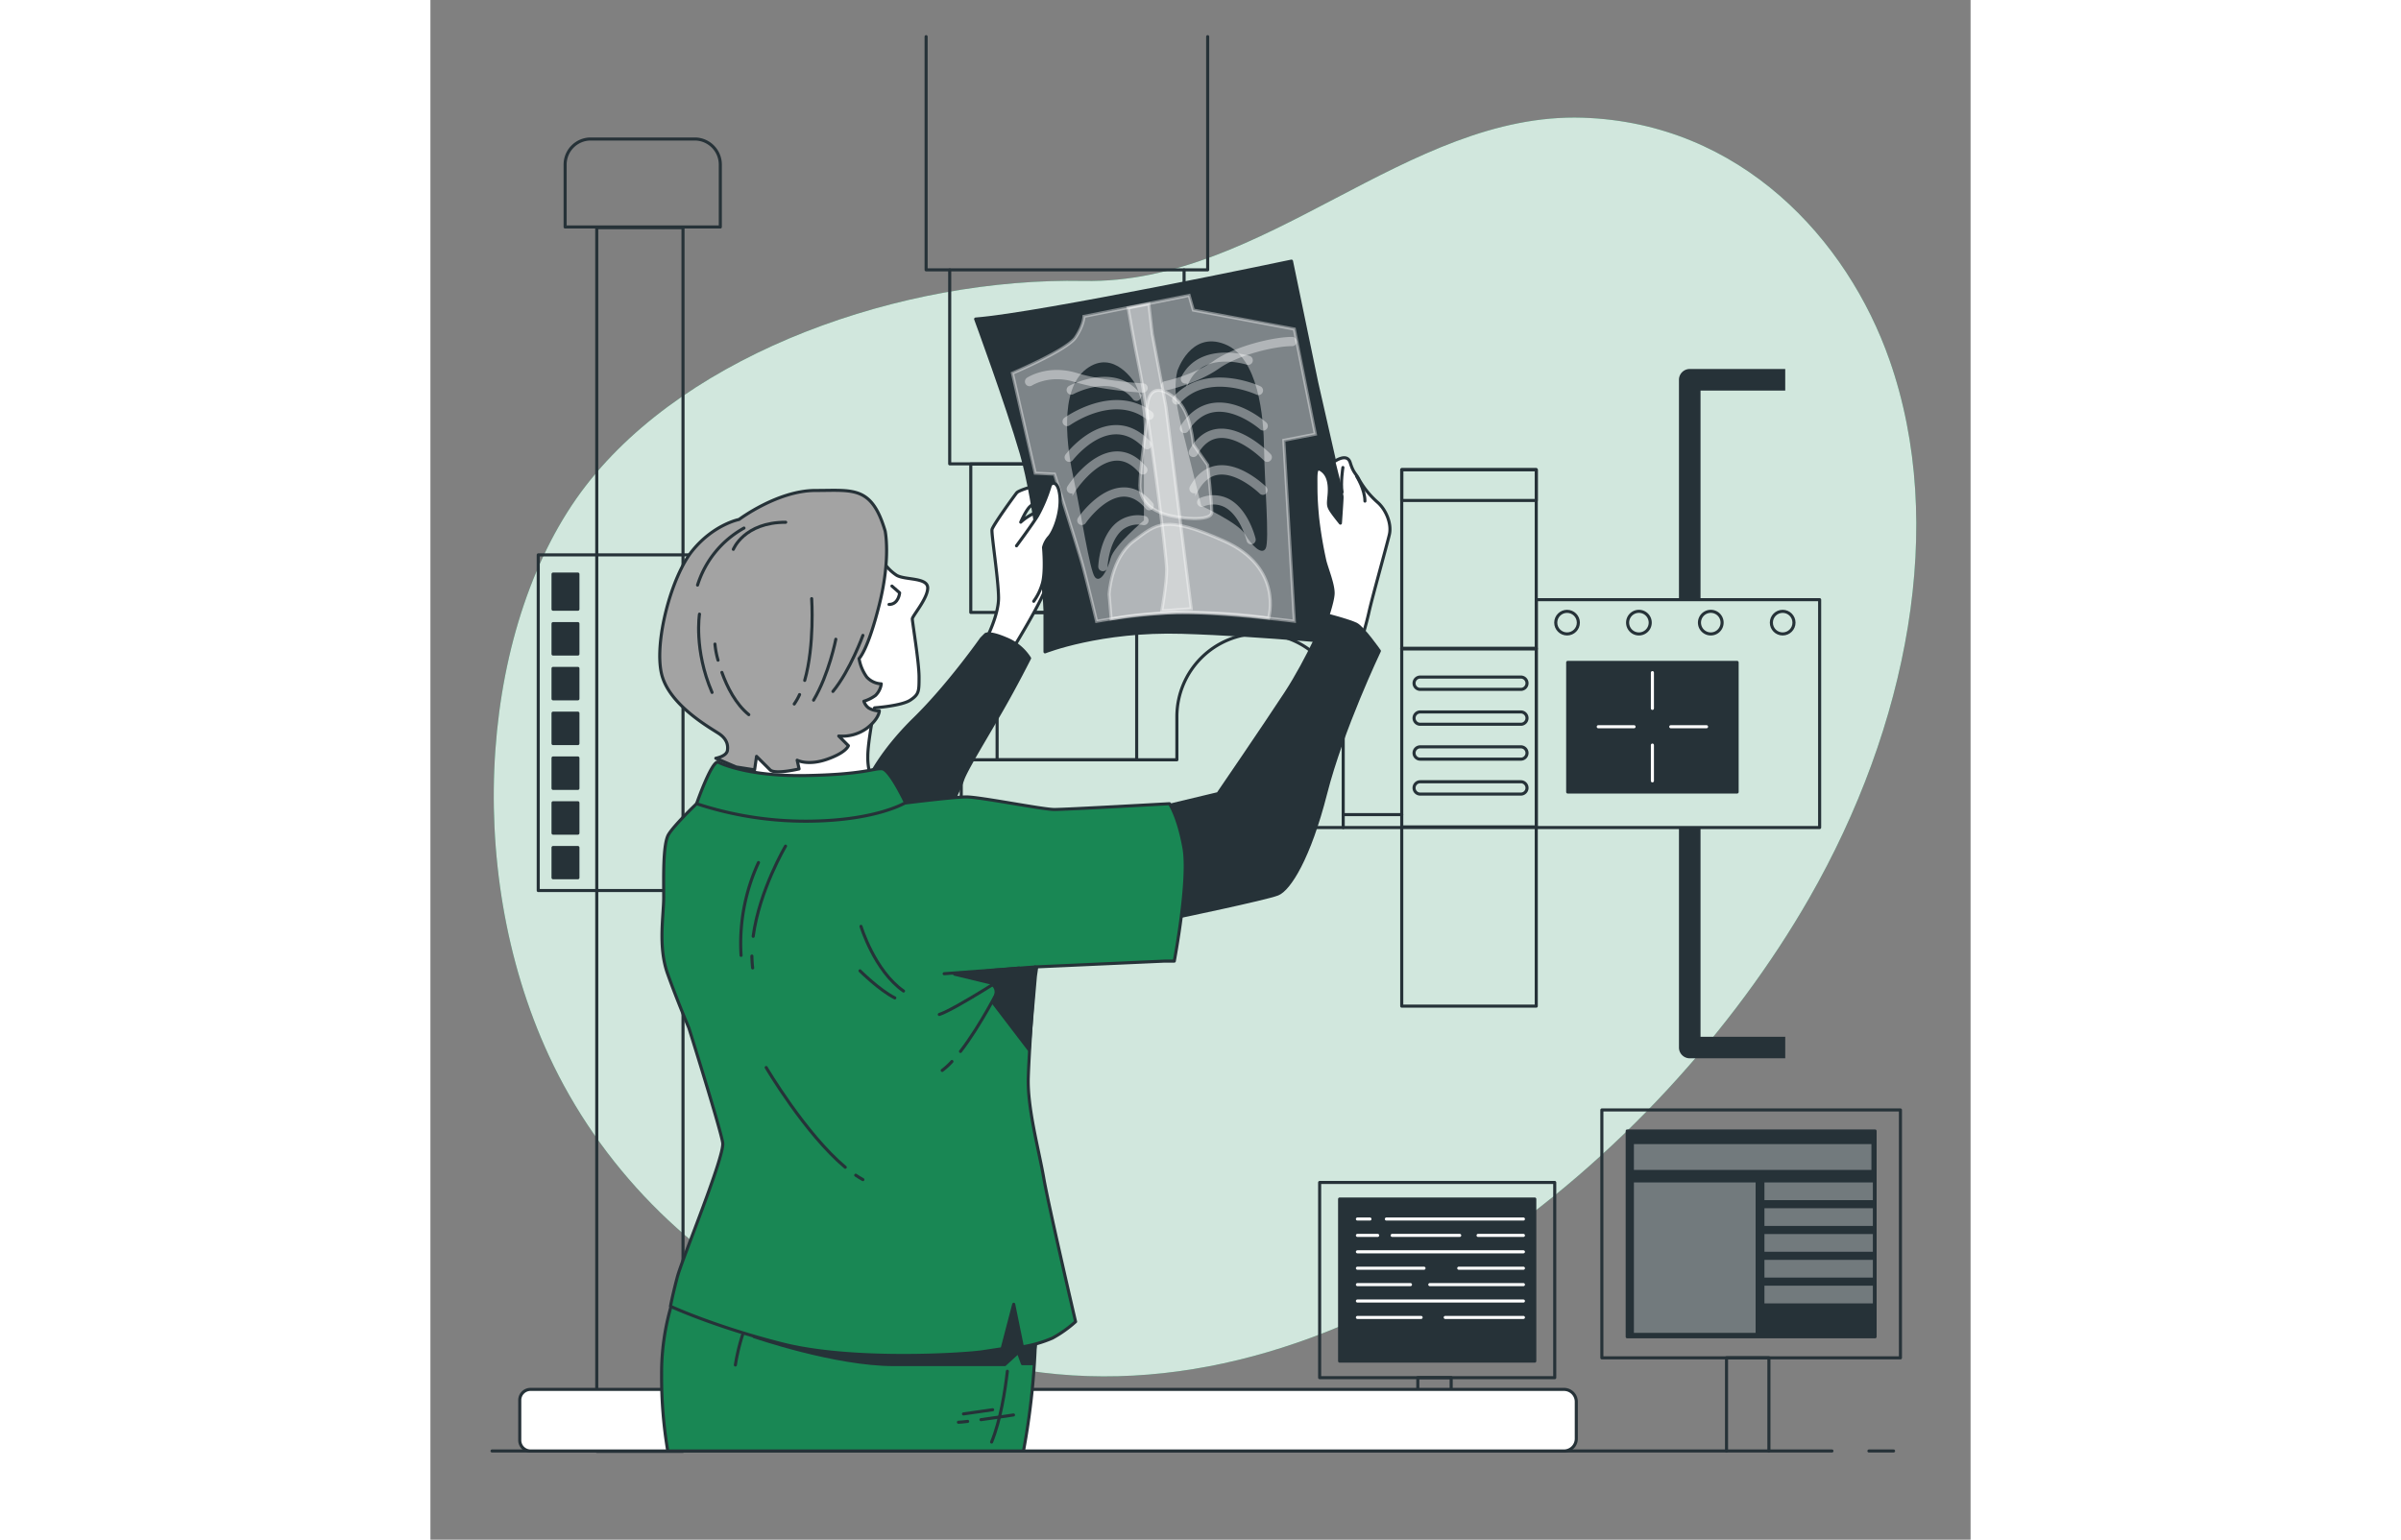 <svg xmlns="http://www.w3.org/2000/svg" width="860.131" height="551.741" viewBox="0 0 500 500"><rect x="0" y="0" width="500" height="500" fill="#808080" stroke="none"/><g id="freepik--background-simple--inject-1"><path d="M188.76,444.23c105.5,19.45,210.48-68.29,258.77-152.41,32.09-55.9,44.87-121.51,26.15-174.9C460,77.8,425.44,39.9,374.12,38.23c-57.2-1.85-103.24,54.14-162,53S84,114.19,50.37,157.84,9.88,281.1,38.48,342.86c16.31,35.21,45.18,65.37,82.71,83.68,20.63,10,42.92,12.91,66.28,17.44Z" style="fill:#198754"></path><path d="M188.76,444.23c105.5,19.45,210.48-68.29,258.77-152.41,32.09-55.9,44.87-121.51,26.15-174.9C460,77.8,425.44,39.9,374.12,38.23c-57.2-1.85-103.24,54.14-162,53S84,114.19,50.37,157.84,9.88,281.1,38.48,342.86c16.31,35.21,45.18,65.37,82.71,83.68,20.63,10,42.92,12.91,66.28,17.44Z" style="fill:#fff;opacity:0.8"></path></g><g id="freepik--Devices--inject-1"><rect x="54" y="73.93" width="28" height="397.38" style="fill:none;stroke:#263238;stroke-linecap:round;stroke-linejoin:round"></rect><rect x="35" y="180.2" width="66" height="109" style="fill:none;stroke:#263238;stroke-linecap:round;stroke-linejoin:round"></rect><rect x="39.81" y="231.6" width="8.07" height="9.87" style="fill:#263238;stroke:#263238;stroke-linecap:round;stroke-linejoin:round"></rect><rect x="39.81" y="260.69" width="8.07" height="9.87" style="fill:#263238;stroke:#263238;stroke-linecap:round;stroke-linejoin:round"></rect><rect x="39.81" y="246.15" width="8.07" height="9.87" style="fill:#263238;stroke:#263238;stroke-linecap:round;stroke-linejoin:round"></rect><rect x="39.81" y="186.43" width="8.07" height="11.41" style="fill:#263238;stroke:#263238;stroke-linecap:round;stroke-linejoin:round"></rect><rect x="39.81" y="217.06" width="8.07" height="9.87" style="fill:#263238;stroke:#263238;stroke-linecap:round;stroke-linejoin:round"></rect><rect x="39.81" y="275.23" width="8.07" height="9.81" style="fill:#263238;stroke:#263238;stroke-linecap:round;stroke-linejoin:round"></rect><rect x="39.81" y="202.52" width="8.07" height="9.87" style="fill:#263238;stroke:#263238;stroke-linecap:round;stroke-linejoin:round"></rect><path d="M52,45.14H85.8a8.31,8.31,0,0,1,8.31,8.31V73.71a0,0,0,0,1,0,0H43.73a0,0,0,0,1,0,0V53.45A8.31,8.31,0,0,1,52,45.14Z" style="fill:none;stroke:#263238;stroke-linecap:round;stroke-linejoin:round"></path><polyline points="244.67 87.67 244.67 150.63 168.58 150.63 168.58 87.67" style="fill:none;stroke:#263238;stroke-linecap:round;stroke-linejoin:round"></polyline><polyline points="252.33 11.9 252.33 87.63 160.92 87.63 160.92 11.9" style="fill:none;stroke:#263238;stroke-linecap:round;stroke-linejoin:round"></polyline><rect x="175.42" y="150.69" width="62.41" height="48.19" style="fill:none;stroke:#263238;stroke-linecap:round;stroke-linejoin:round"></rect><rect x="183.97" y="198.93" width="45.31" height="47.82" style="fill:none;stroke:#263238;stroke-linecap:round;stroke-linejoin:round"></rect><path d="M269.33,205.74a27,27,0,0,0-27,27v14h-70v22h124v-36A27,27,0,0,0,269.33,205.74Z" style="fill:none;stroke:#263238;stroke-linecap:round;stroke-linejoin:round"></path><path d="M412.33,194.9h-7V123.33a3.5,3.5,0,0,1,3.5-3.5h31v7H412.33Z" style="fill:#263238"></path><path d="M412.33,268.61h-7v71.57a3.5,3.5,0,0,0,3.5,3.5h31v-7H412.33Z" style="fill:#263238"></path><rect x="359" y="194.74" width="92" height="74" style="fill:none;stroke:#263238;stroke-linecap:round;stroke-linejoin:round"></rect><rect x="315.33" y="210.53" width="43.67" height="58.21" style="fill:none;stroke:#263238;stroke-linecap:round;stroke-linejoin:round"></rect><rect x="315.33" y="152.53" width="43.67" height="58.21" style="fill:none;stroke:#263238;stroke-linecap:round;stroke-linejoin:round"></rect><rect x="315.33" y="268.53" width="43.67" height="58.21" style="fill:none;stroke:#263238;stroke-linecap:round;stroke-linejoin:round"></rect><rect x="315.33" y="152.53" width="43.67" height="10" style="fill:none;stroke:#263238;stroke-linecap:round;stroke-linejoin:round"></rect><line x1="315.33" y1="268.74" x2="296.33" y2="268.74" style="fill:none;stroke:#263238;stroke-linecap:round;stroke-linejoin:round"></line><line x1="315.33" y1="264.55" x2="296.33" y2="264.55" style="fill:none;stroke:#263238;stroke-linecap:round;stroke-linejoin:round"></line><path d="M354,223.87H321.33a2,2,0,0,1,0-4H354a2,2,0,0,1,0,4Z" style="fill:none;stroke:#263238;stroke-miterlimit:10"></path><path d="M354,235.2H321.33a2,2,0,0,1,0-4H354a2,2,0,0,1,0,4Z" style="fill:none;stroke:#263238;stroke-miterlimit:10"></path><path d="M354,246.53H321.33a2,2,0,0,1,0-4H354a2,2,0,0,1,0,4Z" style="fill:none;stroke:#263238;stroke-miterlimit:10"></path><path d="M354,257.87H321.33a2,2,0,0,1,0-4H354a2,2,0,0,1,0,4Z" style="fill:none;stroke:#263238;stroke-miterlimit:10"></path><circle cx="369" cy="202.2" r="3.67" style="fill:none;stroke:#263238;stroke-miterlimit:10"></circle><path d="M396,202.2a3.67,3.67,0,1,1-3.67-3.67A3.67,3.67,0,0,1,396,202.2Z" style="fill:none;stroke:#263238;stroke-miterlimit:10"></path><path d="M419.33,202.2a3.67,3.67,0,1,1-3.66-3.67A3.66,3.66,0,0,1,419.33,202.2Z" style="fill:none;stroke:#263238;stroke-miterlimit:10"></path><circle cx="439" cy="202.2" r="3.67" style="fill:none;stroke:#263238;stroke-miterlimit:10"></circle><polyline points="269.33 205.74 269.33 159.2 238.33 159.2" style="fill:none;stroke:#263238;stroke-linejoin:round;stroke-width:3px"></polyline><rect x="369.21" y="215.11" width="55" height="42.09" style="fill:#263238;stroke:#263238;stroke-linecap:round;stroke-linejoin:round"></rect><line x1="396.71" y1="218.43" x2="396.71" y2="230.05" style="fill:none;stroke:#fff;stroke-linecap:round;stroke-linejoin:round"></line><line x1="396.71" y1="241.96" x2="396.71" y2="253.58" style="fill:none;stroke:#fff;stroke-linecap:round;stroke-linejoin:round"></line><line x1="414.28" y1="236" x2="402.67" y2="236" style="fill:none;stroke:#fff;stroke-linecap:round;stroke-linejoin:round"></line><line x1="390.75" y1="236" x2="379.13" y2="236" style="fill:none;stroke:#fff;stroke-linecap:round;stroke-linejoin:round"></line><rect x="288.68" y="384" width="76.32" height="63.39" style="fill:none;stroke:#263238;stroke-linecap:round;stroke-linejoin:round"></rect><rect x="295.16" y="389.38" width="63.36" height="52.63" style="fill:#263238;stroke:#263238;stroke-linecap:round;stroke-linejoin:round"></rect><line x1="310.34" y1="395.87" x2="354.83" y2="395.87" style="fill:none;stroke:#fff;stroke-linecap:round;stroke-linejoin:round"></line><line x1="300.94" y1="395.87" x2="305.01" y2="395.87" style="fill:none;stroke:#fff;stroke-linecap:round;stroke-linejoin:round"></line><line x1="340.11" y1="401.19" x2="354.83" y2="401.19" style="fill:none;stroke:#fff;stroke-linecap:round;stroke-linejoin:round"></line><line x1="312.22" y1="401.19" x2="334.15" y2="401.19" style="fill:none;stroke:#fff;stroke-linecap:round;stroke-linejoin:round"></line><line x1="300.94" y1="401.19" x2="307.52" y2="401.19" style="fill:none;stroke:#fff;stroke-linecap:round;stroke-linejoin:round"></line><line x1="300.94" y1="406.52" x2="354.83" y2="406.52" style="fill:none;stroke:#fff;stroke-linecap:round;stroke-linejoin:round"></line><line x1="333.84" y1="411.85" x2="354.83" y2="411.85" style="fill:none;stroke:#fff;stroke-linecap:round;stroke-linejoin:round"></line><line x1="300.94" y1="411.85" x2="322.56" y2="411.85" style="fill:none;stroke:#fff;stroke-linecap:round;stroke-linejoin:round"></line><line x1="324.44" y1="417.17" x2="354.83" y2="417.17" style="fill:none;stroke:#fff;stroke-linecap:round;stroke-linejoin:round"></line><line x1="300.94" y1="417.17" x2="318.17" y2="417.17" style="fill:none;stroke:#fff;stroke-linecap:round;stroke-linejoin:round"></line><line x1="300.94" y1="422.5" x2="354.83" y2="422.5" style="fill:none;stroke:#fff;stroke-linecap:round;stroke-linejoin:round"></line><line x1="329.45" y1="427.83" x2="354.83" y2="427.83" style="fill:none;stroke:#fff;stroke-linecap:round;stroke-linejoin:round"></line><line x1="300.94" y1="427.83" x2="321.62" y2="427.83" style="fill:none;stroke:#fff;stroke-linecap:round;stroke-linejoin:round"></line><polyline points="320.55 471.2 320.55 447.37 331.38 447.37 331.38 471.18" style="fill:none;stroke:#263238;stroke-linecap:round;stroke-linejoin:round"></polyline><rect x="380.3" y="360.45" width="96.93" height="80.51" style="fill:none;stroke:#263238;stroke-linecap:round;stroke-linejoin:round"></rect><rect x="388.53" y="367.28" width="80.47" height="66.84" style="fill:#263238;stroke:#263238;stroke-linecap:round;stroke-linejoin:round"></rect><rect x="390.7" y="383.99" width="39.51" height="48.85" style="fill:#fff;opacity:0.35"></rect><rect x="433.08" y="383.99" width="35.2" height="5.75" style="fill:#fff;opacity:0.35"></rect><rect x="433.08" y="392.37" width="35.2" height="5.75" style="fill:#fff;opacity:0.35"></rect><rect x="433.08" y="400.75" width="35.2" height="5.75" style="fill:#fff;opacity:0.35"></rect><rect x="433.08" y="409.14" width="35.2" height="5.75" style="fill:#fff;opacity:0.35"></rect><rect x="433.08" y="417.52" width="35.2" height="5.75" style="fill:#fff;opacity:0.35"></rect><rect x="390.7" y="371.54" width="77.11" height="8.38" style="fill:#fff;opacity:0.35"></rect><polyline points="420.77 471.2 420.77 440.93 434.53 440.93 434.53 471.17" style="fill:none;stroke:#263238;stroke-linecap:round;stroke-linejoin:round"></polyline><line x1="467" y1="471.2" x2="475" y2="471.2" style="fill:none;stroke:#263238;stroke-linecap:round;stroke-linejoin:round"></line><line x1="20" y1="471.2" x2="455" y2="471.2" style="fill:none;stroke:#263238;stroke-linecap:round;stroke-linejoin:round"></line></g><g id="freepik--Bed--inject-1"><path d="M32.5,451.2H368a4,4,0,0,1,4,4v12a4,4,0,0,1-4,4H32.5a3.5,3.5,0,0,1-3.5-3.5v-13a3.5,3.5,0,0,1,3.5-3.5Z" style="fill:#fff;stroke:#263238;stroke-linecap:round;stroke-linejoin:round"></path></g><g id="freepik--Character--inject-1"><path d="M180.2,208s4.24-7.95,4.24-13.78-2.38-20.92-2.12-22.25,7.15-10.86,8-11.92,7.41-2.65,7.41-2.65l1.06,4a32.82,32.82,0,0,0-4.23,3.17c-1.33,1.33-2.92,5-2.92,5a17.79,17.79,0,0,1,5-3.18c2.38-.8,4.23-1.33,4.23-1.33v9.28s.53,9.53-.53,14.83S188.15,212,187.88,212.75,180.2,208,180.2,208Z" style="fill:#fff;stroke:#263238;stroke-linecap:round;stroke-linejoin:round"></path><path d="M177,103.61s10.07,27.28,14.84,43.71,7.68,47.15,7.68,50.86v13.51s18-7.16,44.5-6.36,57.75,4,57.75,4L297,165.06l-9.27-40.79L279.54,84.8S198,102,177,103.61Z" style="fill:#263238;stroke:#263238;stroke-linecap:round;stroke-linejoin:round"></path><path d="M212.16,102.75s0,2.73-2.73,6.83-20.49,11.61-20.49,11.61l7.39,32.47,6.27.31s7.52,23.9,8.88,28.68,4.78,19.13,4.78,19.13A204.05,204.05,0,0,1,240.17,199c13-.68,40.29,2.74,40.29,2.74L277.05,143l10.24-2-6.83-34.15-32.78-6.14-1.37-4.78Z" style="fill:#fff;stroke:#fff;stroke-miterlimit:10;opacity:0.4"></path><path d="M228.8,124.6S222,113,212.93,119.82s-6.23,26-4,36.2,5.1,29.37,6.8,31.41,4-2,5.09-6.14S231.63,169,231.63,169V147.82C231.63,141.68,232.2,131.43,228.8,124.6Z" style="fill:#263238"></path><g style="opacity:0.4"><path d="M206.7,137.89a1,1,0,0,1-.59-1.8c.15-.11,15.55-11.26,27.83-2a1,1,0,0,1-1.2,1.6c-11.1-8.34-25.3,1.95-25.45,2A1,1,0,0,1,206.7,137.89Z" style="fill:#fff;stroke:#fff;stroke-miterlimit:10"></path></g><g style="opacity:0.4"><path d="M207.38,149.5a1,1,0,0,1-.6-.2,1,1,0,0,1-.19-1.4c.27-.36,6.84-8.88,15.33-9.34,4.15-.23,8,1.51,11.46,5.16a1,1,0,0,1-1.45,1.38c-3-3.21-6.36-4.73-9.89-4.54-7.57.4-13.8,8.47-13.86,8.55A1,1,0,0,1,207.38,149.5Z" style="fill:#fff;stroke:#fff;stroke-miterlimit:10"></path></g><g style="opacity:0.4"><path d="M208.07,159.75a1,1,0,0,1-.54-.16,1,1,0,0,1-.3-1.38c.27-.43,6.88-10.57,15.06-11.1,3.56-.23,6.86,1.4,9.76,4.85a1,1,0,0,1-1.53,1.29c-2.47-2.94-5.2-4.33-8.1-4.14-7.17.45-13.45,10.08-13.51,10.18A1,1,0,0,1,208.07,159.75Z" style="fill:#fff;stroke:#fff;stroke-miterlimit:10"></path></g><g style="opacity:0.4"><path d="M211.48,170a1,1,0,0,1-.56-.17,1,1,0,0,1-.27-1.39c.26-.38,6.4-9.28,14-9.65,3.48-.18,6.64,1.44,9.44,4.79A1,1,0,0,1,234,165a1,1,0,0,1-1.41-.13c-2.37-2.84-5-4.21-7.8-4.08-6.63.33-12.4,8.7-12.46,8.79A1,1,0,0,1,211.48,170Z" style="fill:#fff;stroke:#fff;stroke-miterlimit:10"></path></g><g style="opacity:0.4"><path d="M218.31,185h0a1,1,0,0,1-1-1c0-.39.44-9.54,5.79-13.91a10.53,10.53,0,0,1,8.69-2.06,1,1,0,1,1-.32,2,8.63,8.63,0,0,0-7.1,1.64c-4.65,3.79-5.06,12.35-5.06,12.44A1,1,0,0,1,218.31,185Z" style="fill:#fff;stroke:#fff;stroke-miterlimit:10"></path></g><g style="opacity:0.4"><path d="M229.24,129.7a1,1,0,0,1-.79-.38c-6.9-8.79-19.77-1.86-19.9-1.79a1,1,0,0,1-1-1.76c.14-.08,14.49-7.8,22.44,2.31a1,1,0,0,1-.17,1.41A1,1,0,0,1,229.24,129.7Z" style="fill:#fff;stroke:#fff;stroke-miterlimit:10"></path></g><path d="M242.49,120.46s4.25-13,15.3-8.73,12.72,23.58,12.85,34.1,1.79,29.82.53,32.24-4.61-1-6.77-4.65-14.13-9.15-14.13-9.15-3.63-14.58-5.11-20.55S240.62,128,242.49,120.46Z" style="fill:#263238"></path><g style="opacity:0.4"><path d="M242.26,130.9a1,1,0,0,1-.67-.26,1,1,0,0,1-.07-1.41c10.28-11.4,27.53-3.42,27.7-3.34a1,1,0,1,1-.85,1.81c-.16-.08-16.09-7.42-25.36,2.87A1,1,0,0,1,242.26,130.9Z" style="fill:#fff;stroke:#fff;stroke-miterlimit:10"></path></g><g style="opacity:0.4"><path d="M244.77,140.15a1,1,0,0,1-.53-.15,1,1,0,0,1-.31-1.38c2.69-4.25,6.14-6.69,10.25-7.27,8.43-1.18,16.5,5.92,16.84,6.22a1,1,0,0,1,.08,1.42,1,1,0,0,1-1.41.08c-.07-.07-7.73-6.79-15.24-5.74-3.5.5-6.47,2.63-8.83,6.36A1,1,0,0,1,244.77,140.15Z" style="fill:#fff;stroke:#fff;stroke-miterlimit:10"></path></g><g style="opacity:0.4"><path d="M271.65,149.5a1,1,0,0,1-.72-.3c-.08-.08-8.07-8.32-15.21-7.4-2.89.37-5.3,2.26-7.16,5.62a1,1,0,1,1-1.75-1c2.19-3.94,5.1-6.18,8.65-6.64,8.12-1,16.56,7.63,16.92,8a1,1,0,0,1,0,1.42A1,1,0,0,1,271.65,149.5Z" style="fill:#fff;stroke:#fff;stroke-miterlimit:10"></path></g><g style="opacity:0.4"><path d="M270.27,160.21a1,1,0,0,1-.7-.28c-.08-.08-7.37-7.19-13.92-6.23-2.78.4-5.09,2.26-6.87,5.5a1,1,0,1,1-1.75-1c2.1-3.83,4.9-6,8.34-6.52,7.55-1.1,15.28,6.46,15.6,6.78a1,1,0,0,1,0,1.42A1,1,0,0,1,270.27,160.21Z" style="fill:#fff;stroke:#fff;stroke-miterlimit:10"></path></g><g style="opacity:0.4"><path d="M266.45,176.27a1,1,0,0,1-1-.77c0-.08-2.06-8.4-7.36-11.23a8.55,8.55,0,0,0-7.28-.25,1,1,0,1,1-.69-1.87,10.47,10.47,0,0,1,8.92.36c6.09,3.26,8.27,12.15,8.36,12.53a1,1,0,0,1-.74,1.2Z" style="fill:#fff;stroke:#fff;stroke-miterlimit:10"></path></g><g style="opacity:0.4"><path d="M245.1,124.08a.91.91,0,0,1-.45-.11,1,1,0,0,1-.44-1.34c5.86-11.45,21.43-6.63,21.58-6.58a1,1,0,0,1,.65,1.26,1,1,0,0,1-1.26.65c-.57-.19-14.1-4.36-19.18,5.58A1,1,0,0,1,245.1,124.08Z" style="fill:#fff;stroke:#fff;stroke-miterlimit:10"></path></g><g style="opacity:0.4"><path d="M231.29,127h0c-.54,0-13.21-.73-22.1-3.46-8.33-2.56-14.12,1.2-14.18,1.24a1,1,0,0,1-1.11-1.66c.27-.18,6.65-4.33,15.88-1.49,8.66,2.66,21.48,3.36,21.61,3.37a1,1,0,0,1-.05,2Z" style="fill:#fff;stroke:#fff;stroke-miterlimit:10"></path></g><g style="opacity:0.4"><path d="M238.8,126.28a1,1,0,0,1-.21-2c.09,0,9.45-2.07,16-6.67,6.81-4.77,19.24-7.7,25.16-7.7a1,1,0,0,1,0,2c-5.65,0-17.53,2.79-24,7.33-6.91,4.85-16.35,6.91-16.75,7A.75.75,0,0,1,238.8,126.28Z" style="fill:#fff;stroke:#fff;stroke-miterlimit:10"></path></g><path d="M226.51,100s2.12,12.33,3.41,18.44C233,133,239,180.21,239,185s-1.57,13.36-1.57,13.36l9.57-.67-8.2-65.57-4.47-23.78-1.09-9.63Z" style="fill:#fff;stroke:#fff;stroke-miterlimit:10;opacity:0.4"></path><path d="M232.74,135.65s-2.41,16.68-2.41,22,4,8,8,9.33,15.34,2.67,15.34-.66S252.33,151,252.33,151l-4.66-6.66s-.67-9.45-4.66-13.76S231.81,123,232.74,135.65Z" style="fill:#fff;stroke:#fff;stroke-miterlimit:10;opacity:0.4"></path><path d="M272.13,200.69s4.87-16.36-14.46-25-21.87-5.63-29.34,0-8,17.33-8,17.33l.67,8S240.89,196.45,272.13,200.69Z" style="fill:#fff;stroke:#fff;stroke-miterlimit:10;opacity:0.4"></path><path d="M142.06,253.27s4-9,15.1-19.86,21.72-26,21.72-26l1.32-1.33s1.06-1.06,6.62,1.33a16.14,16.14,0,0,1,7.69,6.35s-4.24,8.48-9.28,17.22-11.39,19.08-12.45,22.25-3.7,8-4,8.75-13.77,4.23-20.93,2.64S138.08,259.37,142.06,253.27Z" style="fill:#263238;stroke:#263238;stroke-linecap:round;stroke-linejoin:round"></path><path d="M146.68,181.85a14.51,14.51,0,0,0,4.71,5c2.83,1.57,10.05.63,10.05,4.08s-5,9.11-5,10.05,2.19,14.12,2.19,18.83,0,5.65-2.82,7.54-11.62,2.51-11.62,2.51-2.2,11-2.2,15.7a20,20,0,0,0,1.26,7.53s-12.56,3.77-20.09,3.77-22.29-3.77-22.29-3.77,5.33-3.14,2.2-11.93S82.32,209.79,90.8,192.52s31.4-17.27,38.62-17S146.68,181.85,146.68,181.85Z" style="fill:#fff;stroke:#263238;stroke-linecap:round;stroke-linejoin:round"></path><path d="M149.82,190.32l2.51,2.2s-.31,3.77-3.45,3.77" style="fill:none;stroke:#263238;stroke-linecap:round;stroke-linejoin:round"></path><path d="M147.62,172.43s1.89,8.79-1.88,23.86-6.59,17.58-6.59,17.58a14.39,14.39,0,0,0,2.51,6,6.73,6.73,0,0,0,4.71,2.2,6.47,6.47,0,0,1-1.88,3.77,12.52,12.52,0,0,1-3.77,1.88,4.33,4.33,0,0,0,1.57,2.2,6.82,6.82,0,0,0,3.45.94s0,2.51-4.08,5.65a13.58,13.58,0,0,1-9.1,2.51l3.13,3.14s-.62,2.2-6.9,4.4-9.73.31-9.73.31l.62,2.83s-7.84,1.88-9.41.31l-4.4-4.39-.63,4.39-6-.94-6.59-2.83s3.45-.62,3.76-2.51-.31-3.76-2.51-5.33-16.32-9.11-18.84-19.47,3.14-31.71,10.05-40.18,15.07-10.05,15.07-10.05,12.56-9.42,24.8-9.42S143.23,157.67,147.62,172.43Z" style="fill:#a3a3a3;stroke:#263238;stroke-linecap:round;stroke-linejoin:round"></path><path d="M140.4,206.33s-4.08,11.31-9.73,18.21" style="fill:none;stroke:#263238;stroke-linecap:round;stroke-linejoin:round"></path><path d="M131.61,207.59s-2.19,11.3-7.22,19.78" style="fill:none;stroke:#263238;stroke-linecap:round;stroke-linejoin:round"></path><path d="M101.79,171.49A32.19,32.19,0,0,0,86.72,190" style="fill:none;stroke:#263238;stroke-linecap:round;stroke-linejoin:round"></path><path d="M98.34,178.39s3.45-8.79,17-8.79" style="fill:none;stroke:#263238;stroke-linecap:round;stroke-linejoin:round"></path><path d="M87.35,199.43S85.46,211,91.43,224.86" style="fill:none;stroke:#263238;stroke-linecap:round;stroke-linejoin:round"></path><path d="M94.62,218.36c1.72,4.79,4.51,10.3,8.74,13.72" style="fill:none;stroke:#263238;stroke-linecap:round;stroke-linejoin:round"></path><path d="M92.37,209.16a28.09,28.09,0,0,0,1,5.23" style="fill:none;stroke:#263238;stroke-linecap:round;stroke-linejoin:round"></path><path d="M119.84,225.56a19.16,19.16,0,0,1-1.73,3.06" style="fill:none;stroke:#263238;stroke-linecap:round;stroke-linejoin:round"></path><path d="M123.77,194.4s1,15.16-2.26,26.56" style="fill:none;stroke:#263238;stroke-linecap:round;stroke-linejoin:round"></path><path d="M190.27,177.25s5.3-7.15,6.89-9.8a50,50,0,0,0,4-9.54c.26-1.32,2.65-2.12,3.18,3.18s-1.86,11.39-3.45,13.25a7.82,7.82,0,0,0-1.85,3.44s.79,8.48-.53,12.18a18.62,18.62,0,0,1-2.65,5.3" style="fill:#fff;stroke:#263238;stroke-linecap:round;stroke-linejoin:round"></path><path d="M290.13,203.47s2.92-7.94,2.92-10.86-1.86-7.41-2.65-10.33A134.13,134.13,0,0,1,288,168c-.26-2.92-.53-5.83-.53-10.07s-.26-6.89,2.12-5,2.39,5.56,2.12,8.21-.26,3.18.53,4.5,3.18,4.24,3.18,4.24.53-7.41.53-8.47S293.31,150,293.31,150s4.24-3.18,5.3.26,1.85,3.44,2.91,5.56a28.87,28.87,0,0,0,6.1,7.42c2.64,2.38,4.5,6.89,3.7,10.33s-5.56,20.4-6.62,25.17-2.91,10.59-2.91,10.59Z" style="fill:#fff;stroke:#263238;stroke-linecap:round;stroke-linejoin:round"></path><path d="M300.73,154.73s2.65,4.24,2.65,8" style="fill:none;stroke:#263238;stroke-linecap:round;stroke-linejoin:round"></path><path d="M296.23,151.82s-.8,5-.27,8" style="fill:none;stroke:#263238;stroke-linecap:round;stroke-linejoin:round"></path><path d="M238.25,261.91l17.45-4.18s14.8-21.63,22-32.63S291,199.68,291,199.68s7.21,1.9,9.49,3,7.58,8.72,7.58,8.72-12.14,25.42-17.45,46.29-11.76,31.11-15.56,32.63S241.67,298,241.67,298,241.67,271,238.25,261.91Z" style="fill:#263238;stroke:#263238;stroke-linecap:round;stroke-linejoin:round"></path><path d="M79.05,421.25a77.93,77.93,0,0,0-4,25.12,143.83,143.83,0,0,0,2,24.83H192.53a236.49,236.49,0,0,0,4-45.62l-.29-7.8s-75.65-4.62-92.11-7.22-19.64-2.89-19.64-2.89Z" style="fill:#198754;stroke:#263238;stroke-linecap:round;stroke-linejoin:round"></path><path d="M105.07,434.06s26.23,9.08,45.4,9.08h36l4.37-4,1.35,3.7h3.36l3.37-24.89-13.12-1Z" style="fill:#263238;stroke:#263238;stroke-linecap:round;stroke-linejoin:round"></path><path d="M187.3,445.3c-.74,6.47-2.25,16-5.12,23" style="fill:none;stroke:#263238;stroke-linecap:round;stroke-linejoin:round"></path><path d="M187.94,438.19s-.07,1.14-.23,3" style="fill:none;stroke:#263238;stroke-linecap:round;stroke-linejoin:round"></path><path d="M101.34,433.46A65.78,65.78,0,0,0,99,443.27" style="fill:none;stroke:#263238;stroke-linecap:round;stroke-linejoin:round"></path><path d="M174.41,461.59c-1.43.17-2.54.28-3,.28" style="fill:none;stroke:#263238;stroke-linecap:round;stroke-linejoin:round"></path><path d="M189.29,459.5s-5.57.85-10.56,1.53" style="fill:none;stroke:#263238;stroke-linecap:round;stroke-linejoin:round"></path><line x1="182.52" y1="457.81" x2="173.05" y2="459.16" style="fill:none;stroke:#263238;stroke-linecap:round;stroke-linejoin:round"></line><path d="M86.41,261S79.19,267.87,77.3,271s-1.57,14.44-1.57,20.4-1.88,16,1.26,24.8,6.9,17.58,6.9,17.58,10.36,33,11,37.36S81.7,408.83,80.13,414.79s-2.2,9.42-2.2,9.42,14.13,6.59,36.42,12.24S172.43,439.91,179,439l6.59-1,3.77-14.44,2.82,13.82a41.41,41.41,0,0,0,9.74-2.83,39.39,39.39,0,0,0,7.53-5.34s-8.79-37.67-10.36-46.77-5.34-22.61-5-32.65,2.2-35.79,2.2-35.79l42.06-1.89h3.14s5-26.37,3.14-36.73S239.92,261,239.92,261s-33.59,1.88-37.36,1.88-24.17-4.08-28.56-4.08-21.67,2.2-21.67,2.2-16.64.63-33,.63a151.22,151.22,0,0,1-29.2-2.83Z" style="fill:#198754;stroke:#263238;stroke-linecap:round;stroke-linejoin:round"></path><path d="M104.36,310.48a37.71,37.71,0,0,0,.25,3.85" style="fill:none;stroke:#263238;stroke-linecap:round;stroke-linejoin:round"></path><path d="M115.29,274.77s-8.51,14.32-10.51,29.29" style="fill:none;stroke:#263238;stroke-linecap:round;stroke-linejoin:round"></path><path d="M106.5,280.11a62.6,62.6,0,0,0-5.65,30.14" style="fill:none;stroke:#263238;stroke-linecap:round;stroke-linejoin:round"></path><line x1="166.78" y1="316.21" x2="196.29" y2="314.02" style="fill:none;stroke:#263238;stroke-linecap:round;stroke-linejoin:round"></line><path d="M190,315s-19.78,12.87-24.8,14.44" style="fill:none;stroke:#263238;stroke-linecap:round;stroke-linejoin:round"></path><path d="M169.3,344.72a22.68,22.68,0,0,1-3.15,2.89" style="fill:none;stroke:#263238;stroke-linecap:round;stroke-linejoin:round"></path><path d="M185,320.3s-6.3,12.6-12.92,21.15" style="fill:none;stroke:#263238;stroke-linecap:round;stroke-linejoin:round"></path><path d="M139.78,300.83s4.39,14.44,13.81,21" style="fill:none;stroke:#263238;stroke-linecap:round;stroke-linejoin:round"></path><path d="M139.46,315.27s6.28,6.28,11.3,8.79" style="fill:none;stroke:#263238;stroke-linecap:round;stroke-linejoin:round"></path><path d="M138.07,381.64c.78.53,1.56,1,2.33,1.44" style="fill:none;stroke:#263238;stroke-linecap:round;stroke-linejoin:round"></path><path d="M109,346.67s12.65,21.48,25.67,32.39" style="fill:none;stroke:#263238;stroke-linecap:round;stroke-linejoin:round"></path><path d="M190.68,314.6l.4-.24-5.75.55-2.06.12v.08l-13.11,1.25,12.46,3,0,.52c.78.65,1.95,2.29-.12,5.51l11.81,15.47L196.4,317l.4-2.78Z" style="fill:#263238;stroke:#263238;stroke-linecap:round;stroke-linejoin:round"></path><path d="M93.31,247.46s8.79,4.71,28.26,4.4,22.6-2.52,25.11-2.2,7.54,11,7.54,11-9.11,5.65-30.45,6A113.17,113.17,0,0,1,86.41,261S91.12,247.46,93.31,247.46Z" style="fill:#198754;stroke:#263238;stroke-linecap:round;stroke-linejoin:round"></path></g></svg>